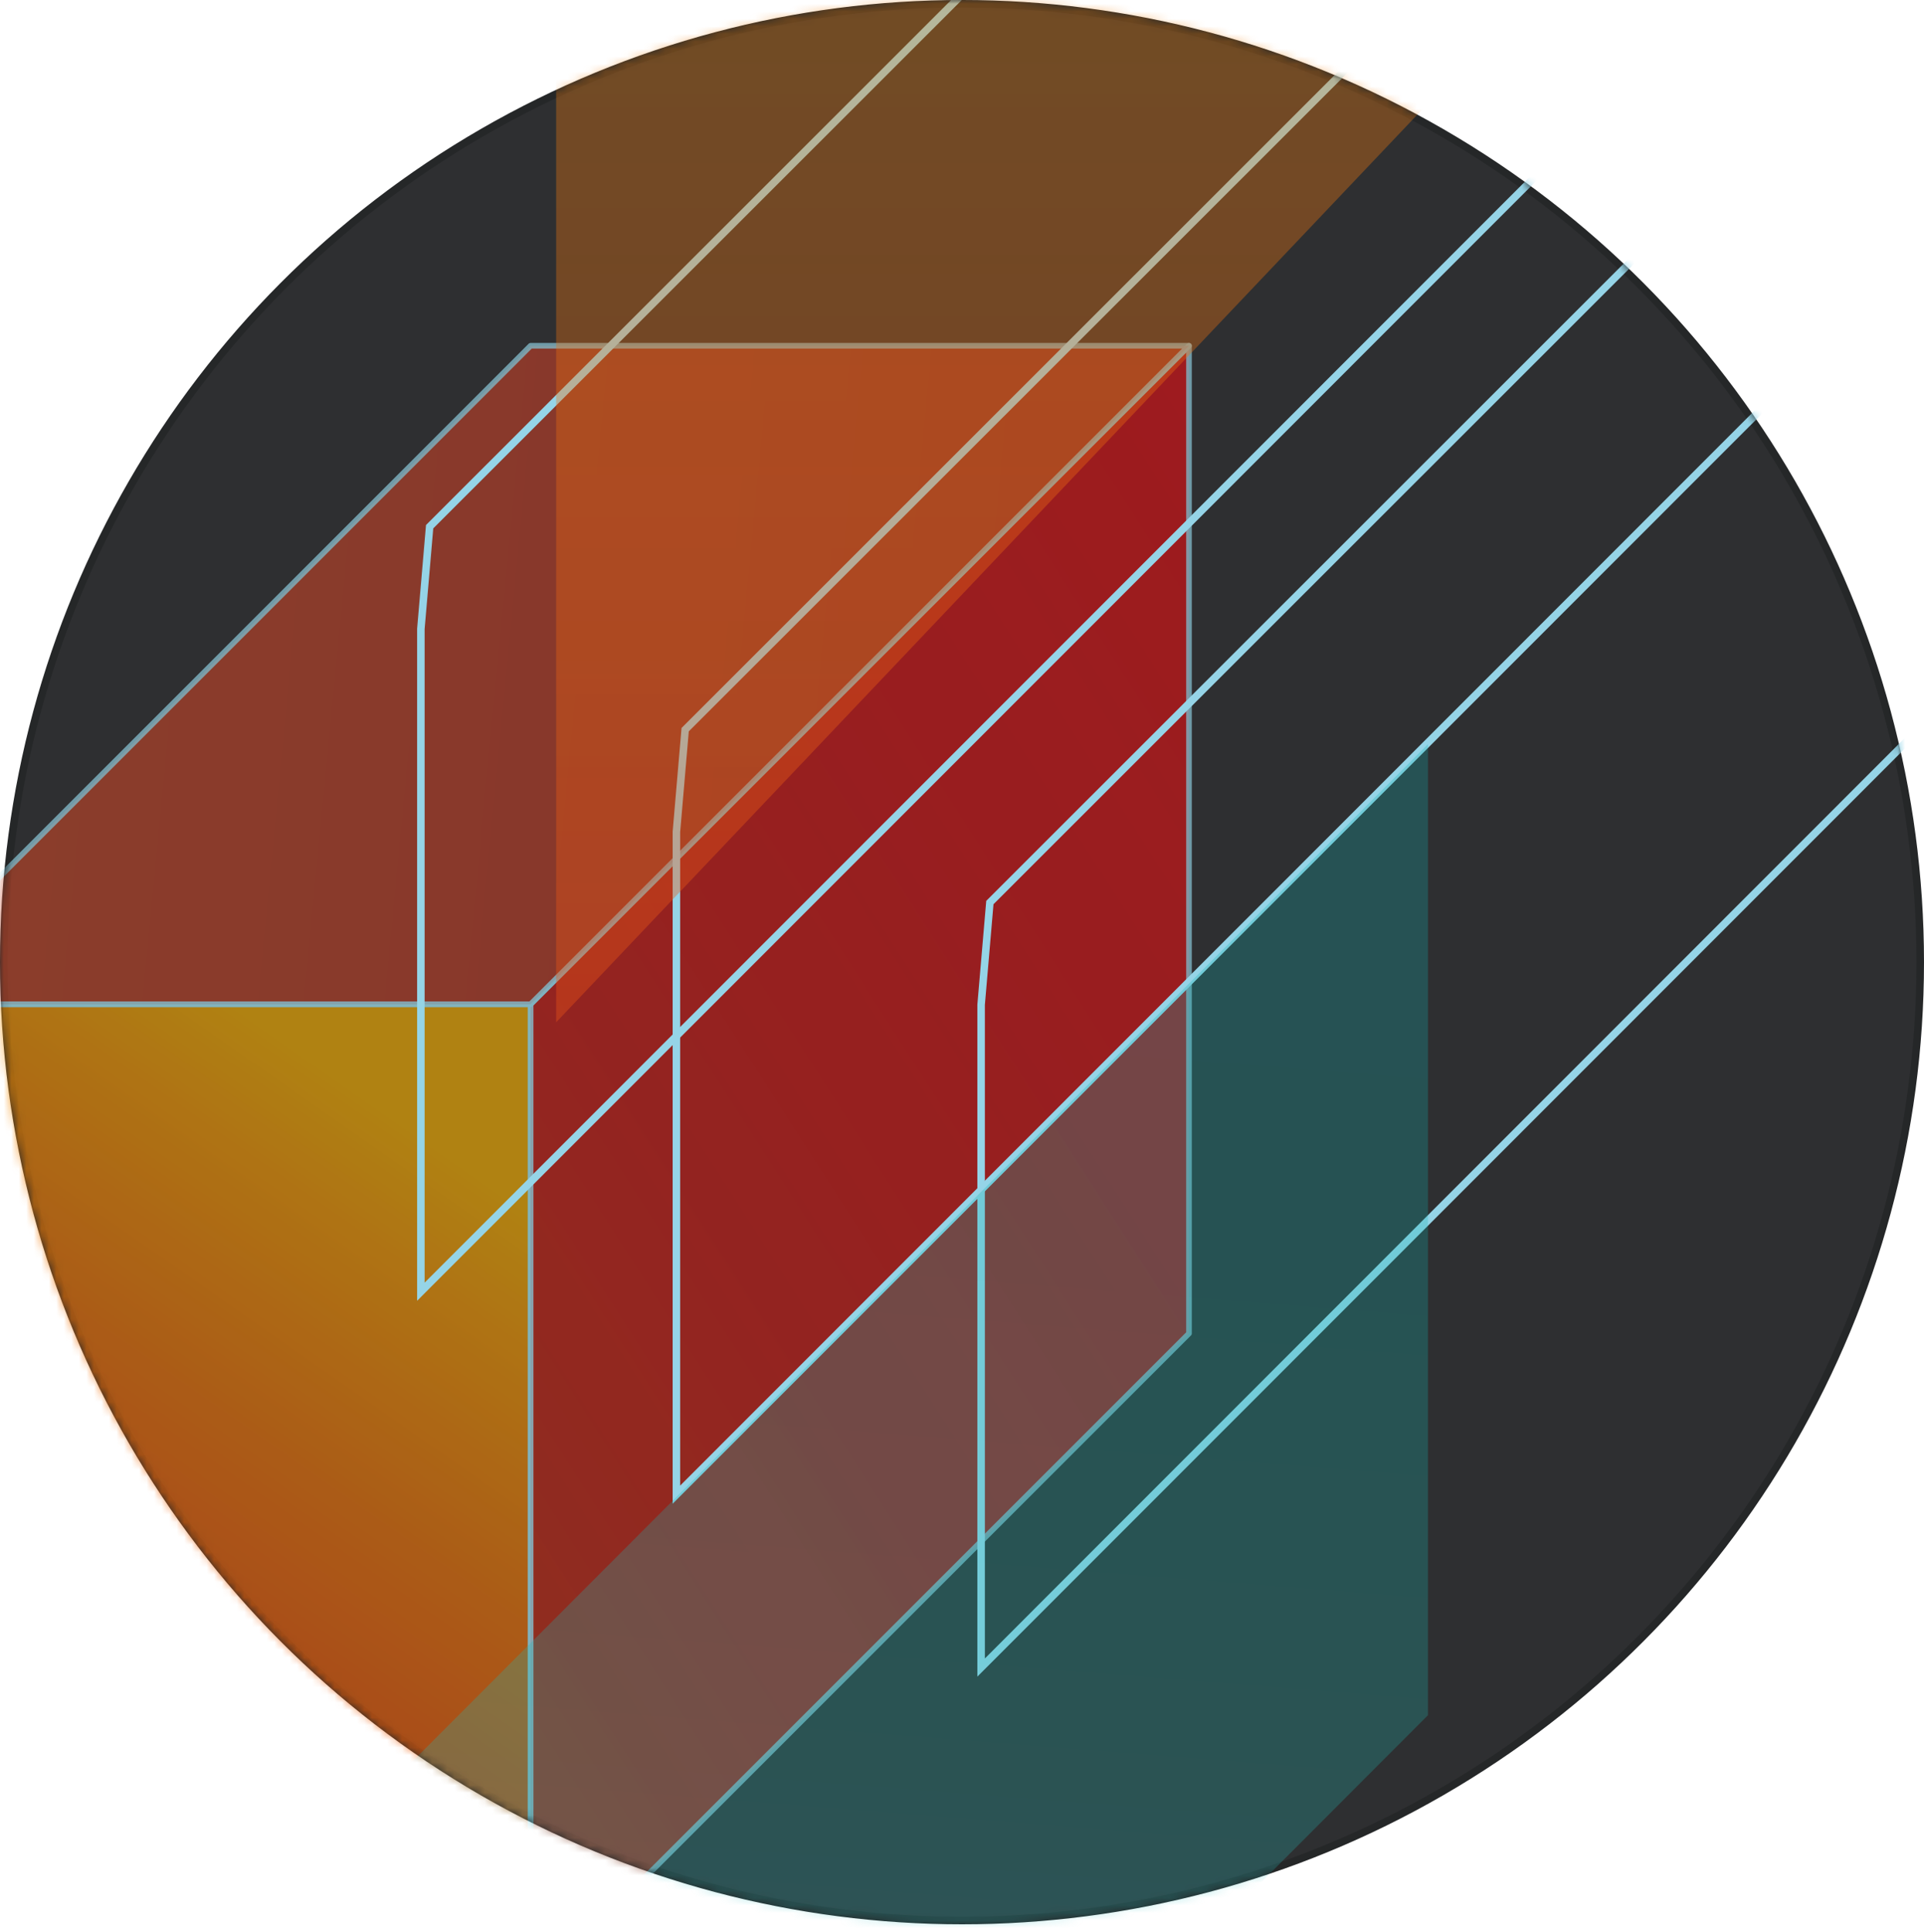 <svg viewBox="0 0 256 257" fill="none" xmlns="http://www.w3.org/2000/svg">
<circle cx="128" cy="128" r="127.5" fill="#2E2F31" stroke="#252728"/>
<mask id="mask0" mask-type="alpha" maskUnits="userSpaceOnUse" x="0" y="0" width="256" height="256">
<circle cx="128" cy="128" r="127.5" fill="#2E2F31" stroke="#252728"/>
</mask>
<g mask="url(#mask0)">
<g opacity="0.8">
<path opacity="0.8" d="M-17 133.602H70.6V265.001H-17V133.602Z" fill="url(#paint0_linear)" stroke="#93D7EA" stroke-width="0.75" stroke-miterlimit="10" stroke-linecap="round" stroke-linejoin="round"/>
<path opacity="0.8" d="M70.602 265L158.201 177.4V46L70.602 133.6V265Z" fill="url(#paint1_linear)" stroke="#93D7EA" stroke-width="0.75" stroke-miterlimit="10" stroke-linecap="round" stroke-linejoin="round"/>
<path opacity="0.8" d="M-17 133.6L70.6 46H158.2L70.6 133.6H-17Z" fill="url(#paint2_linear)" stroke="#93D7EA" stroke-width="0.75" stroke-miterlimit="10" stroke-linecap="round" stroke-linejoin="round"/>
</g>
<path d="M130.543 133.667V221.843L422.909 -70.653V-171L131.708 120.071L130.543 133.667Z" stroke="#95D4E7" stroke-miterlimit="10"/>
<path d="M90 110.667V198.843L382.366 -93.653V-194L91.165 97.071L90 110.667Z" stroke="#95D4E7" stroke-miterlimit="10"/>
<path d="M56 83.667V171.843L348.366 -120.653V-221L57.165 70.071L56 83.667Z" stroke="#95D4E7" stroke-miterlimit="10"/>
<path opacity="0.27" d="M-110 399.466L190 99V228.185L17.453 401L-110 399.466Z" fill="url(#paint3_linear)"/>
<path opacity="0.4" d="M74 -9.554V136L221 -18.907V-162L74 -9.554Z" fill="url(#paint4_linear)"/>
</g>
<defs>
<linearGradient id="paint0_linear" x1="58.852" y1="153.409" x2="-135.701" y2="431.862" gradientUnits="userSpaceOnUse">
<stop stop-color="#F9B000"/>
<stop offset="0.046" stop-color="#F69903"/>
<stop offset="0.134" stop-color="#F17407"/>
<stop offset="0.23" stop-color="#ED540B"/>
<stop offset="0.333" stop-color="#E93A0E"/>
<stop offset="0.447" stop-color="#E72610"/>
<stop offset="0.576" stop-color="#E51812"/>
<stop offset="0.733" stop-color="#E41013"/>
<stop offset="1" stop-color="#E30D13"/>
</linearGradient>
<linearGradient id="paint1_linear" x1="-69.975" y1="273.725" x2="231.588" y2="80.383" gradientUnits="userSpaceOnUse">
<stop offset="0.001" stop-color="#F9B000" stop-opacity="0.7"/>
<stop offset="0.047" stop-color="#F69903" stop-opacity="0.714"/>
<stop offset="0.135" stop-color="#F17407" stop-opacity="0.74"/>
<stop offset="0.231" stop-color="#ED540B" stop-opacity="0.769"/>
<stop offset="0.334" stop-color="#E93A0E" stop-opacity="0.8"/>
<stop offset="0.448" stop-color="#E72610" stop-opacity="0.834"/>
<stop offset="0.576" stop-color="#E51812" stop-opacity="0.873"/>
<stop offset="0.733" stop-color="#E41013" stop-opacity="0.92"/>
<stop offset="1" stop-color="#E30D13"/>
</linearGradient>
<linearGradient id="paint2_linear" x1="-232.885" y1="60.686" x2="133.128" y2="95.95" gradientUnits="userSpaceOnUse">
<stop stop-color="#C86128"/>
<stop offset="1" stop-color="#B83626"/>
</linearGradient>
<linearGradient id="paint3_linear" x1="34.609" y1="382.128" x2="56.039" y2="109.313" gradientUnits="userSpaceOnUse">
<stop stop-color="#9EE0E0" stop-opacity="0.9"/>
<stop offset="0.069" stop-color="#87D9D8" stop-opacity="0.907"/>
<stop offset="0.2" stop-color="#62CDCC" stop-opacity="0.92"/>
<stop offset="0.337" stop-color="#43C4C2" stop-opacity="0.934"/>
<stop offset="0.48" stop-color="#2BBCBB" stop-opacity="0.948"/>
<stop offset="0.631" stop-color="#1BB7B5" stop-opacity="0.963"/>
<stop offset="0.795" stop-color="#10B4B2" stop-opacity="0.98"/>
<stop offset="1" stop-color="#0DB3B1"/>
</linearGradient>
<linearGradient id="paint4_linear" x1="147.473" y1="-162.04" x2="147.473" y2="136" gradientUnits="userSpaceOnUse">
<stop offset="0.001" stop-color="#F9B000" stop-opacity="0.7"/>
<stop offset="0.256" stop-color="#F59C05" stop-opacity="0.777"/>
<stop offset="0.774" stop-color="#EC6A12" stop-opacity="0.932"/>
<stop offset="1" stop-color="#E85218"/>
</linearGradient>
</defs>
</svg>
